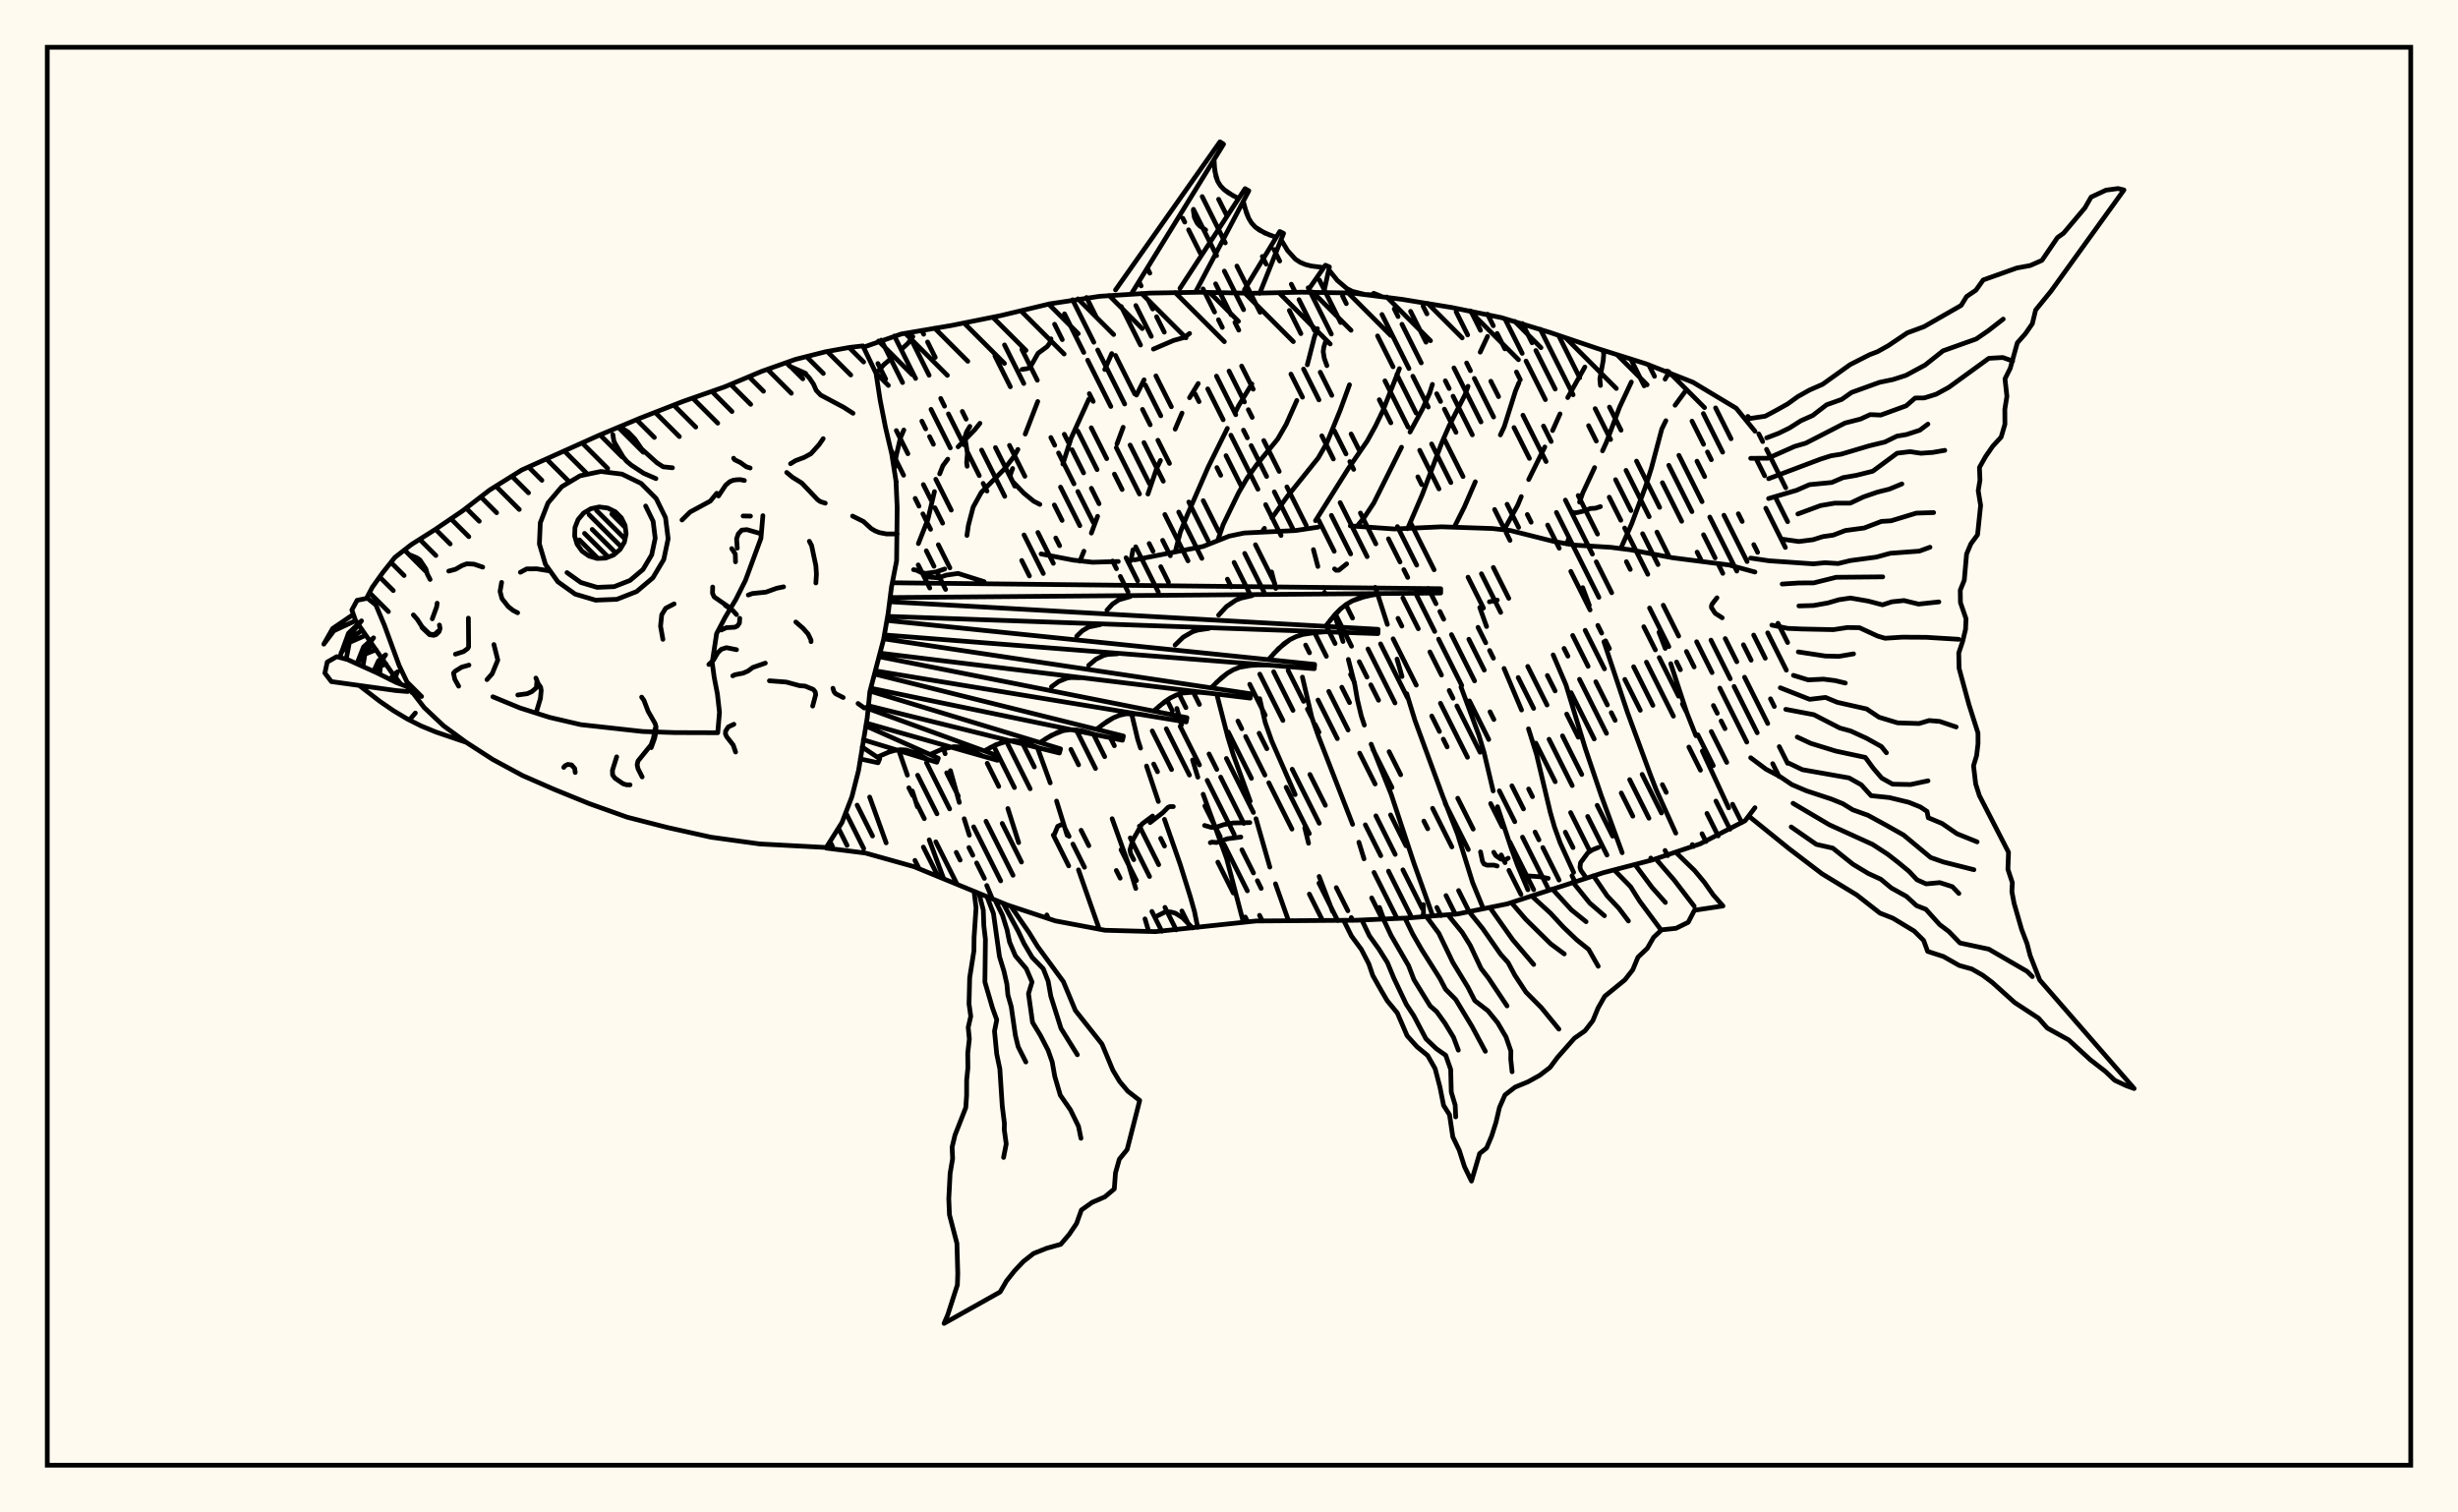 <svg xmlns="http://www.w3.org/2000/svg" width="520" height="320"><rect x="0" y="0" width="520" height="320" fill="floralwhite"/><rect x="10" y="10" width="500" height="300" stroke="black" stroke-width="1" fill="none"/><path stroke="black" stroke-width="1" fill="none" stroke-linecap="round" stroke-linejoin="round" d="
M 182.68 73.46 190.66 70.67 201.2 68.88 211.67 66.78 222.07 64.29 232.63 62.69 243.3 62.01 253.98 61.83 264.67 62.05 275.35 61.82 286.04 61.99 296.64 63.34 307.18 65.07 317.65 67.21 327.87 70.33 338 73.75 348.19 76.96 358.14 80.87 367.3 86.37 371.27 91.23 
M 371.27 170.89 369.18 173.65 359.67 178.54 349.55 181.95 339.2 184.64 318.88 191.24 308.4 193.37 297.75 194.23 287.08 194.7 265.7 194.86 244.45 197.11 233.77 196.82 223.27 194.84 213.12 191.48 193.35 183.36 183.06 180.48 174.8 179.44 
M 220.24 117.2 227 118.5 231.15 118.96 236.58 118.8 
M 240.02 118.46 254.52 115.62 260.05 113.43 263.22 112.77 274.06 112.25 278.87 111.53 
M 285.66 111.26 294.98 111.92 304.95 111.46 315.71 111.82 319.59 112.26 328.85 114.59 333.12 115.33 340.77 115.8 344.9 116.32 353.84 118.01 365.79 119.54 371.27 121.03 
M 183.98 168.64 187.47 178.33 
M 193.12 71.22 192.1 72.62 190.84 73.78 
M 188.28 76.05 186.98 77.16 185.87 78.44 
M 190.11 158.67 191.96 164.01 
M 193.01 167.36 194.08 170.7 
M 196.58 177.69 199.64 185.92 
M 191.21 90.98 190.48 92.66 189.56 96.59 189.34 98.8 
M 199.59 158.43 199.95 159.47 
M 201.07 163.05 202.94 169.78 
M 203.98 173.23 205.07 176.71 
M 208.75 187.35 209.92 190.15 
M 207.31 89.56 206.25 90.89 202.69 94.53 
M 200.5 97.15 199.47 98.53 198.79 100.26 
M 197.69 104.01 196.3 109.89 194.29 115.01 
M 213.22 171.07 215.5 178.28 
M 221.46 193.58 221.8 194.36 
M 219.54 84.95 216.89 91.84 
M 215.34 95.09 214.48 96.63 212.38 99.33 207.59 104.18 205.87 107.3 204.87 111.14 204.56 113.29 
M 219.45 158.12 222.18 165.64 
M 223.52 169.49 225.76 176.72 
M 228.16 184.04 232.56 196.6 
M 235.19 74.81 233.71 78.18 
M 230.35 84.46 226.6 92.7 224.85 98.18 
M 235.28 173.22 238.73 182.85 240.27 187.98 
M 242.23 194.42 243.02 197.08 
M 242.04 80.36 240.43 83.59 
M 237.61 90.4 236.3 93.92 
M 232.2 109.24 230.88 112.79 
M 229.31 116.62 228.45 118.73 
M 239.38 150.96 240.68 156.41 241.29 158.28 
M 242.55 162.07 245.06 169.58 
M 246.35 173.36 249.65 182.81 251.82 189.74 252.7 192.87 253.38 196.22 
M 253.49 81.14 251.65 84.15 
M 250.06 87.4 248.61 90.8 
M 245.5 97.42 244.71 99.06 242.85 104.53 
M 239.68 116.33 239.25 118.63 
M 248.97 149.9 249.93 153.39 
M 252.29 160.8 253.41 164.43 
M 254.53 168.05 259.5 181.65 263.04 195.15 
M 264.84 81.23 262.08 85.76 261.26 87.38 
M 259.65 90.63 255.6 98.81 251.12 109.08 249.7 112.59 248.63 116.73 
M 257.53 147.33 259.75 155.94 260.86 159.58 264.48 169.5 
M 265.71 173.22 268.64 183.46 
M 269.83 186.99 272.57 194.75 
M 278.71 69.54 278.06 71.34 276.57 77.18 
M 274.35 84.72 272.1 89.78 270.31 92.88 265.88 98.3 263.82 101.18 262 104.32 258.76 111.01 257.61 114.38 
M 266.49 147.82 267.66 152.86 269.06 156.83 274 168.12 
M 276.03 175.15 276.83 178.41 
M 279.07 185.44 281.91 192.84 
M 285.49 81.41 283.53 86.78 280.68 93.76 278.87 96.9 272.21 105.2 269.08 109.59 
M 267.5 111.78 266.98 112.52 
M 269.01 121.01 269.9 124.5 
M 275.53 143.26 277.52 151.78 278.92 155.78 286.15 174.41 
M 287.48 178.2 288.56 181.71 
M 291.84 192 292.73 194.45 
M 296.06 77.99 292.6 86.78 291 90.12 289.24 93.31 285.17 99.24 278.3 110.17 
M 277.86 116.29 278.8 119.85 
M 282.35 130.1 284.12 135.73 
M 285.25 139.52 286.61 144.84 287.16 148.03 287.98 151.46 288.63 153.41 
M 290.07 157.45 294.31 168.06 299.14 182.68 303.11 193.8 
M 303.03 81.33 302.44 83.19 300.91 86.58 298.29 91.41 
M 296.5 94.62 290.62 106.44 288.59 109.51 287.11 111.31 
M 290.93 124.26 291.39 125.57 
M 291.44 125.7 293.5 132.11 
M 295.55 139.45 296.6 143.14 
M 297.6 146.76 299.34 152.42 305.21 168.44 308.34 176.45 311.54 186.73 313.81 192.27 
M 314.69 71.18 313.14 74.51 
M 310.57 81.73 309.92 83.55 306.56 90.12 305.04 93.62 300.87 104.68 297.77 111.88 
M 309.08 145.35 312.87 155.58 313.96 159.21 315.88 167.34 
M 316.8 170.68 319.73 179.52 321.06 183.14 323.23 188.25 
M 321.34 80.97 320.61 82.72 318.22 90.31 317.41 92.02 
M 312.11 101.93 309.78 107.3 307.65 111.55 
M 313.05 128.54 314.49 132.56 
M 318.19 141.43 321.89 150.22 
M 323.36 154.2 325.05 159.58 327.96 171.84 328.85 174.95 330.07 178.35 332.91 184.58 
M 335.28 77.65 331.66 84.12 
M 330.03 87.57 328.46 91.09 
M 326.81 94.57 323.4 101.46 
M 321.83 105.07 321.07 106.9 318.24 112.02 
M 328.58 138.56 331.29 144.92 335.38 158.36 338.74 168.3 343.18 180.42 
M 345.12 80.83 342.66 86.08 339.83 93.6 339.02 95.39 
M 337.34 98.93 334.84 104.29 334.16 106.24 
M 331.92 113.73 331.48 115.09 
M 334.83 124.33 336.22 128.05 
M 339.32 135.78 344.32 150.79 349.14 163.9 350.39 167.13 354.52 176.27 
M 356.57 82.74 354.37 85.74 
M 352.42 89.01 351.56 90.76 349.35 99.08 348.07 103.09 345.17 110.86 342.9 116 
M 350.97 133.77 352.29 137.19 
M 353.45 140.42 356.89 150.89 358.78 155.66 
M 360.13 158.9 365.71 170.93 
M 332.52 108.29 333.02 108.5 333.61 108.46 335.2 108.09 336.44 107.59 337.5 107.53 338.57 107.19 
M 316.76 126.96 315.09 127.33 
M 364.34 130.71 362.85 129.76 362.07 128.57 362.07 128.12 362.27 127.71 363.23 126.48 
M 349.3 182.02 349.23 181.54 
M 262.51 177.1 259.67 177.46 257.39 178.26 256.4 178.17 256.05 178.29 
M 208.21 123.07 202.7 121.33 200.17 121.69 198.51 122.27 196.19 122.06 
M 199.85 120.39 197.94 121.03 195.83 121.32 194.9 121.14 193.88 120.64 193.27 120.53 
M 244.91 193.75 246.5 192.95 247.72 192.96 248.65 193.21 250.17 194.17 252.29 196.33 
M 300.8 193.99 301.15 193.39 301.12 191.39 
M 280.71 77.36 280.16 75.82 279.93 74.41 280.05 73.48 280.54 71.91 
M 216.22 78.16 217.42 77.97 217.98 77.61 219.61 74.74 221.54 73.32 222.1 72.55 222.34 71.69 
M 239.85 181.89 239.22 180.68 239.04 179.81 239.7 177.65 241.57 174.35 243.84 172.65 
M 251.66 70.55 250.54 71.4 248.27 72.03 244.01 73.86 
M 282.32 120.36 282.66 120.66 283.23 120.64 284.89 119.3 
M 338.15 179.3 336.93 179.79 335.93 180.42 334.37 182.53 334.25 183.51 334.43 184.12 335.29 185.35 
M 316.01 180.32 316.44 181.03 317.46 181.74 318.46 181.95 319.07 181.57 
M 214.23 99.12 213.78 100.31 213.75 100.87 214.23 101.88 216.57 104.32 218.67 106.04 219.99 106.72 
M 353.02 78.86 352.26 80.22 
M 243.31 174.04 246 171.94 247.1 170.82 247.52 170.65 248.22 170.66 
M 313.21 180.24 313.62 182.21 313.94 182.8 314.59 183.05 316.04 183.04 316.73 183.23 
M 205.18 90.21 204.48 91.39 204.13 92.47 204.66 95.9 204.5 97.9 204.6 98.65 
M 264.41 174.04 260.87 174.12 258.88 174.47 257.18 175.06 256.23 175.05 254.83 174.65 
M 224.73 174.39 223.76 174.83 223.06 176.54 
M 189.63 101.97 189.56 101.98 
M 327.53 185.84 325.76 185.5 322.55 185.27 
M 338.58 81.55 338.45 80.16 339.16 76.3 339.28 74.95 339.13 74.11 
M 235.99 61.35 258.09 30 258.85 30.5 239.34 62.18 
M 249.63 61 263.4 39.91 264.19 40.37 252.91 61.81 
M 263.26 61.32 270.74 48.98 271.55 49.38 266.49 62.08 
M 276.92 61.12 280.4 56.11 281.24 56.47 280.07 61.79 
M 290.6 62.05 292.13 62.66 
M 256.84 33.76 257 36.22 257.62 38.39 258.2 39.31 258.96 40.11 259.88 40.81 262.02 42.02 
M 263.02 42.6 263.7 45.09 264.18 46.21 264.79 47.2 265.56 48.04 267.57 49.31 269.99 50.21 
M 271.02 50.72 272.39 53.01 274.05 54.84 275.06 55.5 276.18 55.97 277.41 56.28 280.05 56.61 
M 281.11 57.07 282.9 59.31 284.95 61.06 286.11 61.65 288.63 62.27 
M 288.92 62.31 291.59 62.44 
M 256.88 35.01 257.23 37.36 257.62 38.39 258.2 39.31 258.96 40.11 260.92 41.44 
M 252.45 44.48 252.67 46 253.3 47.27 253.79 47.79 255.07 48.65 
M 263.33 43.87 264.18 46.21 264.79 47.2 265.56 48.04 266.5 48.74 268.75 49.79 
M 188.77 123.3 304.79 124.56 304.78 125.47 188.31 126.43 
M 188.2 127.31 291.54 133.15 291.5 134.06 187.77 130.41 
M 187.62 131.27 278.12 140.57 278.04 141.48 187.08 134.34 
M 186.94 135.15 264.62 146.8 264.5 147.71 186.17 138.19 
M 185.98 138.93 251.11 151.85 250.94 152.75 185.19 141.94 
M 185.01 142.61 237.66 155.73 237.46 156.62 184.21 145.61 
M 184.05 146.21 224.36 158.44 224.12 159.32 183.72 149.32 
M 183.66 149.92 211.29 159.99 211.01 160.86 183.27 152.99 
M 183.16 153.58 198.51 160.42 198.19 161.27 182.64 156.52 
M 182.38 158.04 186.11 160.54 185.75 161.38 182 160.57 
M 292.33 125.57 289.09 126.1 286.12 127.11 284.8 127.88 283.59 128.84 282.47 129.96 280.41 132.52 
M 280.36 133.67 277.17 133.93 275.66 134.22 274.23 134.68 272.89 135.33 270.5 137.2 268.35 139.56 
M 268.24 140.71 265.13 140.69 262.22 141.19 260.88 141.72 259.63 142.46 258.44 143.38 256.2 145.54 
M 256.05 146.68 253.03 146.4 250.17 146.64 248.84 147.06 247.57 147.69 246.36 148.5 244.05 150.45 
M 243.84 151.58 240.94 151.05 238.16 151.04 236.84 151.34 235.56 151.86 234.33 152.56 231.95 154.31 
M 231.7 155.43 228.93 154.64 227.57 154.42 226.24 154.4 224.94 154.58 222.43 155.58 219.99 157.11 
M 219.69 158.22 217.07 157.2 215.78 156.86 214.49 156.72 213.22 156.79 210.71 157.56 208.23 158.88 
M 207.88 159.97 205.44 158.72 204.21 158.28 202.98 158.02 201.75 157.98 199.25 158.53 196.74 159.63 
M 196.34 160.7 194 159.42 191.64 158.68 190.45 158.62 189.24 158.78 188.03 159.13 185.58 160.19 
M 290.69 125.8 287.56 126.52 286.12 127.11 284.8 127.88 283.59 128.84 281.42 131.21 
M 264.91 126.01 262.51 126.56 261.41 127.01 259.46 128.34 257.8 130.15 
M 239.13 126.21 236.69 126.91 235.34 127.83 234.18 129.1 
M 278.75 133.77 275.66 134.22 274.23 134.68 272.89 135.33 271.65 136.18 269.41 138.35 
M 255.75 132.96 253.38 133.31 252.29 133.66 250.31 134.81 248.59 136.48 
M 232.76 132.16 230.35 132.65 228.98 133.45 227.78 134.61 
M 266.67 140.67 263.64 140.85 262.22 141.19 260.88 141.72 259.63 142.46 257.31 144.42 
M 236.41 138.33 234.44 138.45 233.51 138.66 231.83 139.49 230.32 140.77 
M 254.53 146.5 251.57 146.43 250.17 146.64 248.84 147.06 247.57 147.69 245.19 149.44 
M 228.51 143.4 226.59 143.35 225.68 143.49 223.99 144.17 222.44 145.31 
M 242.38 151.28 239.53 150.95 238.16 151.04 236.84 151.34 235.56 151.86 233.13 153.4 
M 230.31 155 227.57 154.42 226.24 154.4 224.94 154.58 223.67 154.99 221.2 156.31 
M 218.38 157.67 215.78 156.86 214.49 156.72 213.22 156.79 211.96 157.08 209.47 158.18 
M 213.89 191.79 217.72 197.34 219.51 200.25 224.96 207.69 227.5 213.79 233.13 220.9 235.43 226.43 236.86 228.81 238.59 230.87 241.11 232.83 238.45 243.23 236.8 245.26 235.99 248.13 235.73 251.55 233.73 253.23 231.04 254.4 228.77 256.01 227.75 258.86 226.19 261.17 224.41 263.26 221.4 264.11 218.65 265.21 216.5 266.9 214.63 268.88 212.93 271.02 211.58 273.35 199.72 280 200.49 278.22 202.54 271.85 202.62 269.42 202.44 263.07 200.86 257.01 200.72 253.62 201 248.25 201.53 245.14 201.42 242.72 202.02 240.2 204.31 234.35 204.49 231.76 204.5 228.53 204.76 225.94 204.73 222.82 205.07 219.83 204.83 217.36 205.37 215.02 205 212.4 205.14 206.86 206.04 201.17 206.07 198.33 206.49 192.06 206.07 188.62 
M 212.2 191.1 215.43 197.07 216.63 199.62 218.36 202.56 220.71 204.97 221.74 207.59 222.31 210.79 224.46 217.59 227.92 223.16 
M 210.5 190.42 212.08 193.65 213.05 196.75 213.57 199.3 214.81 202.23 217.12 204.96 218.33 207.78 217.58 210.23 218.44 216.32 220.12 219.09 221.72 222.19 222.6 224.69 223.14 227.74 224.31 231.72 226.46 234.82 228.16 238.3 228.68 240.84 
M 208.81 189.73 210.17 193.28 211.44 202.38 212.39 205.49 213.01 208.21 213.22 210.5 213.93 212.98 214.8 219.02 215.39 221.45 217.02 224.69 
M 207.12 189.05 208.02 192.56 208.13 195.83 208.47 198.75 208.36 207.78 209.97 213.27 210.87 215.78 210.39 218.16 210.86 223.01 211.52 226.15 212.03 234.01 212.49 237.69 212.46 239.04 212.87 242.03 212.31 244.89 
M 354.71 180.51 358.53 184.22 360.6 186.72 362.45 189.35 364.5 191.68 358.47 192.59 357.15 195.14 354.57 196.41 351.53 196.73 349.83 198.32 348.49 200.65 346.52 202.52 345.42 205.18 343.75 207.32 339.49 210.79 338.09 213.24 336.97 215.95 335.31 218.1 333.08 219.66 329.52 223.69 327.91 225.85 325.74 227.51 323.27 228.88 320.53 230.01 318.38 231.67 317.22 234.31 316.49 237.43 315.57 240.34 314.49 242.9 313.02 244.07 311.3 249.89 309.83 246.86 308.71 243.37 307.35 240.54 306.65 235.85 305.4 233.88 304.62 229.98 303.61 226.11 302.02 223.31 299.79 221.48 297.69 219.15 295.6 214.31 293.47 211.73 292.12 209.42 290.41 206.38 289.58 203.93 288.01 200.89 285.91 198.04 284.3 194.81 
M 350.31 181.74 354.16 186.18 358.41 191.73 
M 345.91 182.94 349.48 187.74 352.32 190.94 
M 341.49 184.06 344.96 187.61 346.88 190.67 351.22 196.51 
M 337.09 185.28 340 189.54 342.49 192.19 344.5 194.86 
M 332.72 186.62 336.32 191.07 339.43 193.75 
M 328.4 188.09 332.44 192.51 335.54 195.01 
M 324.1 189.63 328.02 193.21 330.75 196.17 333.62 198.9 336.08 200.87 338.11 204.44 
M 319.75 190.98 322.79 194.52 328.06 199.7 330.93 201.83 
M 315.37 192.26 320.02 198.83 324.46 204.06 
M 310.86 192.98 313.64 196.42 317.45 201.88 319.05 203.67 320.48 206.35 322.83 209.92 326.1 213.22 329.79 217.74 
M 306.34 193.59 309.35 197.29 311.03 200.01 313.33 204.92 314.87 206.91 318.82 212.83 
M 301.79 193.97 304.38 197.44 307.36 203.64 310.54 208.86 312 211.71 314.77 213.85 316.84 216.4 318.61 219.41 319.63 222.38 319.61 224.12 319.89 226.76 
M 297.23 194.26 298.87 197.63 300.74 200.88 304.6 206.99 305.81 209.3 307.96 211.47 311.4 217.15 314.23 222.43 
M 292.67 194.48 294.3 197.94 297.99 204.32 299.13 207.28 302.56 212.84 303.92 214.03 305.7 216.51 307.49 219.45 308.52 222.19 
M 288.11 194.66 289.69 197.98 291.72 200.81 293.52 203.68 294.87 206.95 297.5 212.48 299.09 214.91 301.66 219.78 303.86 221.88 305.85 223.28 306.9 226.27 307.02 231.06 307.85 233.82 307.96 236.31 
M 370.36 88.52 373.44 88.06 375.65 86.88 378.16 85.48 380.34 83.91 382.82 82.52 385.58 81.31 391.39 77.15 395.54 75.04 397.19 74.41 399.48 73.13 403.51 70.42 407.03 69.12 414.89 64.62 416.04 62.74 418.02 61.39 419.56 59.23 426.68 56.7 429.5 56.18 431.98 55.09 435.27 50.26 436.55 49.35 441.09 43.96 442.38 41.7 445.53 40.23 448.07 39.89 449.33 40.19 433.89 61.61 430.65 65.59 429.95 68.49 428.47 70.62 426.77 72.54 425.28 77.91 424.16 80.16 424.57 83.85 424.13 86.57 424.15 89.75 423.35 92.48 421.57 94.41 420.05 96.61 418.76 98.9 418.87 101.6 418.5 103.82 419.01 106.93 418.36 113.14 416.95 115.06 416.04 117.21 415.55 122.76 414.7 124.86 414.74 127.49 415.92 130.91 415.82 133.16 415.19 135.75 414.38 138.15 414.45 141.39 416.54 149.08 418.45 155.08 418.46 157.34 418.16 159.87 417.51 162.02 417.96 165.86 418.75 168.34 424.91 180.32 424.78 183.92 425.72 186.76 425.62 188.65 426.09 191.12 427.68 196.64 428.83 199.65 429.48 202.16 431.52 207.36 451.49 230.31 449.76 229.69 447.37 228.56 445.4 226.69 442.19 224.2 437.65 220.03 433.1 217.51 431.27 215.43 426.22 212.12 421.49 207.87 419.45 206.33 417.13 205.01 414.48 204.27 411.13 202.37 407.8 201.29 406.95 198.97 404.95 196.99 400.43 194.26 397.71 193.19 392.79 189.34 385.48 184.89 378.48 179.56 370.36 172.99 
M 373.74 92.64 376.29 91.67 378.58 90.55 380.99 89.02 383.49 87.9 386.43 85.64 389.61 84.51 391.72 83.03 397.64 80.89 400.47 80.3 403.21 79.42 407.26 77.24 411.07 74.22 418.08 71.72 420.63 69.97 423.79 67.51 
M 370.36 96.97 374.04 96.95 379.67 94.45 382.03 93.76 390.33 89.5 393.6 88.66 395.65 87.72 397.88 87.82 403.26 85.86 405.16 84.21 407.1 84.19 409.6 83.41 412.27 81.96 420.75 75.81 423.7 75.64 425.79 76.39 
M 374.16 101.28 385.11 97.15 387.33 96.44 389.51 96.09 395.46 94.32 398.76 93.52 401.29 92.28 403.31 91.94 406.14 91.02 407.86 89.73 
M 374.15 105.48 380.08 103.73 382.8 102.54 387.52 102.08 389.91 101.05 392.65 100.58 396.19 99.7 401.34 95.89 404.09 95.56 406.35 95.9 408.9 95.72 411.43 95.28 
M 380.35 108.74 385.14 106.97 388.16 106.45 391.42 106.46 394.24 105.13 397.18 104.12 399.68 103.49 402.35 102.39 
M 377.09 114.08 380.54 114.57 383.55 114.19 385.61 113.54 387.83 113.22 390.37 112.25 394.37 111.71 398.02 110.32 400.06 110.19 405.39 108.57 409.07 108.45 
M 370.36 118.08 374.24 118.65 383.63 119.3 386.06 119.06 388.87 119.23 391.47 118.6 396.94 117.87 399.89 117.06 406.06 116.6 408.3 115.78 
M 377.03 123.57 380.59 123.34 383.67 123.33 388.46 122.14 398.3 122.05 
M 380.57 128.2 383.65 128.11 386.7 127.57 389.02 126.89 391.47 126.53 395.2 127.17 398.25 127.97 400.25 127.32 402.8 127.06 405.88 127.81 410.18 127.35 
M 374.84 132.26 378.2 132.95 381.14 133.08 387.85 133.22 390.83 132.77 393.38 132.81 397.22 134.58 398.79 135.04 402.43 134.81 407.49 134.84 414.36 135.26 
M 380.44 137.93 386.15 138.8 389.03 138.87 392.13 138.34 
M 379.41 142.89 382.53 143.85 385.76 143.69 388.23 144 390.39 144.52 
M 376.63 145.52 382.84 147.96 386.2 147.56 388.67 148.59 394.9 150 397.52 151.75 401.45 152.94 405.99 153.08 408.11 152.45 410.34 152.63 413.83 153.81 
M 377.78 150.08 383.73 151.21 389.22 154.03 391.54 154.67 394.91 156.22 398.03 157.96 399.08 159.27 
M 380.21 155.94 383.08 157.28 388.37 158.91 394.62 160.25 396.3 162.54 398.08 164.62 400.39 165.91 404.17 165.99 407.88 165.2 
M 378.38 161.45 381.32 162.85 391.17 164.59 393.75 166.04 395.84 168.35 399.7 168.75 403.81 169.75 406.27 170.74 407.68 171.68 407.93 173.01 410.85 174.23 414.01 176.4 418.27 178.12 
M 370.36 160.32 373.6 162.74 376.6 164.33 379.07 166 382.16 167.32 387.46 169.07 389.85 170.04 391.96 171.34 395.17 172.49 399.16 174.67 402.72 176.68 408.44 181.43 411.14 182.38 417.59 184.01 
M 379.32 169.96 387 174.5 396.14 178.65 399.34 180.73 401.45 182.37 403.85 184.34 405.54 186.14 407.48 187.01 410.37 186.74 413.03 187.6 414.41 189.04 
M 378.93 174.96 384.25 178.65 387.73 179.44 391.98 182.84 395.21 184.79 397.9 186.03 400.11 187.87 403.34 189.67 405.45 191.61 407.43 192.39 410.35 195.63 412.27 197.07 414.64 199.51 420.74 200.82 428.84 205.52 429.95 206.63 
M 77.53 126.61 78.75 124.27 80.94 121.2 83.53 117.94 86.99 115.24 91.98 112.08 97.89 108.06 103.58 103.68 110.38 99.44 126.73 92.1 135.38 88.49 144.5 84.93 153.31 81.85 161.13 78.57 168.26 76.04 174.66 74.42 179.65 73.52 182.54 73.18 185.33 78.99 186.2 84.67 187.32 90.38 188.66 96.1 189.55 101.78 189.8 107.42 189.68 118.65 188.6 124.19 187.89 129.76 186.92 135.31 184.02 146.34 183.46 151.92 181.63 163.02 180.23 168.54 178.13 174.01 174.8 179.31 160.73 178.56 150.4 177.13 141.24 175.09 132.72 172.91 124.66 170.03 117.26 167.02 110.55 164.09 104.27 160.7 98.63 157.06 93.81 153.54 89.73 149.69 86.65 145.69 
M 161.39 109.1 160.98 113.89 157.71 122.78 155.69 126.8 153.41 130.61 151.6 134.06 150.67 140.19 151.09 143.31 151.77 146.82 152.21 150.71 151.84 155.03 142.72 155 135.99 154.77 122.87 153.32 116.27 151.78 109.99 149.78 104.27 147.42 
M 84.82 144.78 83 142.48 75.2 131.24 74.44 129.06 75.54 127.01 77.75 126.57 79.52 128 81.34 132.34 84.46 140.86 86.75 145.63 
M 86.24 146.31 83.81 146.11 70.11 144.21 68.73 142.41 69.23 140.08 71.24 138.93 73.53 139.55 79.83 142.4 83.81 144.39 86.46 145.41 
M 118.01 123.08 115.4 119.42 114.11 115.1 114.3 110.61 115.93 106.41 118.84 102.98 122.71 100.67 127.12 99.75 131.58 100.31 135.63 102.28 138.81 105.47 140.79 109.51 141.35 113.98 140.42 118.38 138.12 122.25 134.68 125.16 130.49 126.8 125.99 126.98 121.68 125.7 118.01 123.08 
M 136.59 107.06 138.17 110.29 138.61 113.87 137.87 117.39 136.03 120.48 133.28 122.81 129.93 124.12 126.33 124.27 122.88 123.24 119.95 121.15 
M 123.13 116.6 122.08 115.13 121.57 113.41 121.64 111.61 122.3 109.93 123.46 108.55 125.01 107.63 126.77 107.26 128.56 107.49 130.18 108.28 131.45 109.55 132.24 111.17 132.46 112.95 132.09 114.72 131.17 116.26 129.8 117.43 128.12 118.08 126.32 118.16 124.6 117.64 123.13 116.6 
M 122.58 114.24 126.49 118.15 
M 123.66 112.85 128.67 117.87 
M 125.28 112.01 130.29 117.01 
M 124.63 108.9 131.48 115.75 
M 126.2 108 132.24 114.04 
M 129.43 108.76 132.3 111.63 
M 86.04 144.22 89.18 147.36 
M 78.16 125.39 82.17 129.4 
M 80.32 122.07 83.2 124.95 
M 82.7 118.98 85.49 121.77 
M 85.56 116.36 90.06 120.86 
M 88.78 114.1 92.21 117.53 
M 92.13 111.98 95.24 115.09 
M 95.39 109.76 99.18 113.55 
M 98.61 107.51 101.39 110.28 
M 101.71 105.12 105.06 108.48 
M 104.91 102.85 109.85 107.79 
M 108.28 100.74 111.81 104.27 
M 111.81 98.79 114.64 101.62 
M 115.59 97.09 120.49 102 
M 119.36 95.39 123.98 100.01 
M 123.15 93.7 128.56 99.11 
M 126.93 92.01 131.62 96.69 
M 130.8 90.4 136.08 95.68 
M 134.66 88.79 138.43 92.55 
M 138.59 87.23 143.72 92.37 
M 142.53 85.7 147.19 90.36 
M 146.53 84.22 151.84 89.53 
M 150.59 82.8 154.85 87.07 
M 154.58 81.32 158.81 85.55 
M 158.44 79.7 161.52 82.78 
M 162.35 78.14 167.41 83.2 
M 166.39 76.7 169.84 80.15 
M 170.61 75.44 174.18 79.01 
M 175 74.36 179.98 79.34 
M 179.64 73.52 182.71 76.59 
M 158.7 99.02 157.89 98.76 156.61 97.85 155.39 97.26 155.2 96.95 
M 109.54 147.04 111.54 146.77 112.53 146.32 113.48 145.49 113.57 144.28 
M 135.85 164.38 134.98 162.66 134.79 161.83 134.97 161.01 137.74 157.59 138.25 156.16 138.59 154.15 
M 163.19 77.88 163.18 77.84 
M 158.77 109.2 157.21 109.17 
M 133.29 166.06 132.56 166.05 131.83 165.83 130.12 164.66 129.6 163.97 129.56 163 130.46 160.13 
M 161.91 140.3 159.26 141.22 158.28 141.95 157.23 142.42 155.47 142.76 155.02 142.99 
M 149.96 140.59 150.93 139.67 151.88 138.06 152.62 137.36 153.69 137.03 155.82 137.46 
M 142.26 98.97 140.3 98.77 139 97.93 135.74 94.99 134.28 92.86 132.89 91.41 131.09 90.27 
M 116.39 120.81 113.54 120.35 111.41 120.37 110.09 121.08 
M 174.15 92.81 173.3 94.05 171.56 95.99 170.14 96.77 168.3 97.46 167.24 98.11 
M 157.48 101.66 156.67 101.48 155.9 101.5 155.14 101.6 154.39 101.91 153.53 102.63 152 104.94 
M 180.37 109.19 182.66 110.33 184.33 111.85 185.15 112.33 186.03 112.68 187.54 112.97 189.81 112.98 
M 165.77 124.16 164.31 124.46 162.04 125.28 159.18 125.57 158.31 125.89 
M 140.24 135.27 139.74 132.48 139.99 130.07 140.83 128.69 142.61 127.77 
M 170.44 79 167.07 77.49 166.35 76.71 
M 152.58 133.3 153.67 132.8 155.41 132.71 155.98 132.47 156.43 131.84 156.5 130.82 
M 172.6 123.34 172.72 121.45 172.6 119.7 171.7 115.43 171.22 114.52 
M 178.38 147.58 176.75 146.76 176.44 146.36 176.21 145.62 
M 155.62 159.11 155.11 157.63 153.73 155.87 153.47 155.28 153.5 154.7 154.05 153.81 155.26 153.24 
M 87.45 130.1 88.3 131.07 89.27 132.58 90.86 134.12 91.65 134.26 92.1 134.11 92.66 133.56 
M 104.49 136.37 105.31 139.65 104.12 142.55 103.02 143.79 
M 160.75 112.85 158.01 112.06 156.92 112.16 156.18 112.97 155.83 114.01 155.97 115.99 
M 183.7 149.54 182.84 149.8 181.52 148.84 
M 96.35 138.41 98.08 137.85 98.91 137.24 99.14 136.88 99.09 130.78 
M 102.12 119.99 100.26 119.36 98.74 119.29 97.74 119.66 96.38 120.44 94.93 120.83 
M 151.64 104.36 150.25 106.03 145.98 108.34 144.28 110.02 
M 180.46 87.44 178.5 86.18 173.62 83.59 172.67 82.59 172.1 81.28 171.25 80.01 170.67 79.39 169.94 78.93 
M 89.26 132.75 90.87 134.29 91.77 134.43 92.28 134.25 92.89 133.64 93.1 132.98 92.96 132.24 
M 92.48 127.62 92.37 128.41 91.45 130.93 
M 97.03 145.18 96.21 143.7 95.94 142.41 96.28 142.02 97.68 141.15 99.21 140.72 
M 90.99 122.6 90.37 121.39 90.11 120.39 88.82 118.45 88.13 117.99 86.58 117.36 
M 150.77 124.2 150.73 125.52 151.08 126.29 154.34 128.54 
M 153.44 128.09 155.03 129.16 155.81 130.03 
M 138.76 101.26 136.18 100.14 133.55 98.41 132.57 97.59 131.84 96.71 130.23 94.02 129.87 93.32 129.65 91.95 
M 119.26 162.36 119.54 162.01 120.11 161.73 120.92 161.84 121.58 162.6 121.69 163.44 
M 154.8 116.07 155.55 117.21 155.6 118.87 
M 168.36 131.6 169.88 132.92 170.95 134.13 171.57 135.41 171.58 135.76 
M 106.12 123.22 105.79 125.13 106.19 126.65 107.51 128.33 108.56 129.16 109.51 129.65 
M 171.92 149.39 172.57 146.96 172.46 146.38 172.05 145.87 170.31 145.16 169.18 145.08 166.34 144.31 162.77 144.04 
M 137.77 158.18 138.49 156.18 138.76 154.89 138.78 153.72 138.58 153.06 137.11 150.49 136.23 148.18 135.74 147.49 
M 113.48 150.61 114.33 147.78 114.49 146.08 114.37 145.37 113.88 144.68 113.37 143.46 
M 174.59 106.46 173.53 106.12 172.97 105.72 169.6 102.18 167.67 100.99 166.43 99.96 
M 86.65 145.69 87.12 146.51 
M 83.35 142.92 83.04 143.83 83.74 143.43 
M 81.09 139.59 80.07 140.48 79.41 141.94 80.34 140.95 81.7 140.51 
M 78.83 136.46 76.83 137.98 75.77 140.06 77.1 138.45 79.57 137.46 
M 76.64 133.32 73.6 135.48 72.14 138.17 73.87 135.95 77.39 134.4 
M 74.76 129.99 70.37 132.98 68.5 136.29 70.64 133.45 75.25 131.31 
M 86.4 145.64 87.55 145.96 
M 82.54 143.79 83.24 142.73 84.12 142.13 83.77 142.87 83.84 144.39 
M 79.04 142.05 80.07 139.81 81.58 138.54 80.6 139.95 80.31 142.65 
M 75.52 140.4 76.9 136.89 79.03 134.95 77.43 137.04 76.78 141 
M 71.86 139.1 73.73 133.97 76.48 131.36 74.26 134.12 73.24 139.47 
M 76.04 145.06 80.42 148.43 83.25 150.37 86.15 152.11 89.13 153.61 92.22 154.88 98.63 157.06 
M 86.6 152.34 87.87 150.86 
M 185.28 78.88 187.94 81.55 
M 185.85 72.15 192.97 79.27 
M 191.52 70.52 200.42 79.42 
M 197.73 69.43 204.74 76.44 
M 204.05 68.44 212.5 76.89 
M 210.07 67.16 217.05 74.14 
M 215.96 65.74 225.12 74.9 
M 221.85 64.33 228.11 70.59 
M 228.05 63.23 235.6 70.78 
M 234.63 62.51 241.64 69.52 
M 241.51 62.09 250.9 71.48 
M 248.6 61.88 259.02 72.29 
M 255.9 61.87 262 67.98 
M 263.36 62.03 273.61 72.28 
M 270.66 62.02 281.41 72.78 
M 277.71 61.78 285.82 69.88 
M 285.13 61.89 294.22 70.98 
M 293.38 62.84 302.63 72.09 
M 302.04 64.19 309.33 71.49 
M 310.9 65.76 321.24 76.1 
M 320.44 67.99 326 73.56 
M 331.2 71.45 341.94 82.19 
M 342.1 75.05 348.46 81.41 
M 352.95 78.59 360.6 86.24 
M 369.76 88.1 370.22 88.56 
M 175.59 178.05 176.11 179.08 
M 177.37 175.22 179.2 178.87 
M 178.93 171.94 182.72 179.52 
M 181.33 170.35 184.59 176.88 
M 193.56 182.04 194.42 183.76 
M 195.34 179.22 198.36 185.25 
M 192.27 166.68 193.09 168.31 
M 193.9 169.94 195.54 173.21 
M 197.98 178.11 202.45 187.04 
M 194.13 164.02 198.22 172.18 
M 202.3 180.34 203.12 181.98 
M 196 161.36 200.9 171.15 
M 204.98 179.32 205.8 180.95 
M 206.61 182.58 208.25 185.85 
M 200.27 163.51 202.72 168.41 
M 205.98 174.94 211.7 186.37 
M 208.59 173.76 214.31 185.19 
M 212.02 174.22 216.1 182.39 
M 208.85 161.49 211.29 166.39 
M 210.53 158.47 214.61 166.63 
M 194.25 119.52 196.7 124.42 
M 213.03 157.08 217.93 166.88 
M 222.83 176.67 226.09 183.2 
M 195.96 116.54 197.59 119.81 
M 198.41 121.44 200.04 124.71 
M 216.17 156.96 218.82 162.27 
M 225.35 175.33 226.17 176.96 
M 226.98 178.59 229.43 183.49 
M 188.43 95.09 191.16 100.55 
M 193.61 105.45 194.42 107.09 
M 195.24 108.72 196.87 111.99 
M 198.51 115.25 200.95 120.15 
M 228.71 175.67 230.35 178.93 
M 189.62 91.1 192.07 96 
M 195.34 102.53 196.97 105.79 
M 197.79 107.43 199.42 110.69 
M 236.16 184.17 236.98 185.8 
M 185.72 76.91 187.36 80.17 
M 197.97 101.4 201.24 107.93 
M 226.55 158.55 228.18 161.82 
M 237.16 179.78 240.43 186.31 
M 243.69 192.84 245.79 197.04 
M 186.44 71.96 190.94 80.94 
M 195.02 89.11 195.83 90.74 
M 196.65 92.37 197.47 94 
M 227.69 154.44 231.76 162.59 
M 239.11 177.28 243.19 185.45 
M 246.45 191.98 248.83 196.74 
M 189.21 71.09 193.7 80.07 
M 196.96 86.61 201.04 94.77 
M 231.31 155.31 233.7 160.09 
M 241.05 174.78 245.13 182.95 
M 250.03 192.74 251.57 195.82 
M 192.07 70.42 196.56 79.4 
M 199.01 84.3 199.82 85.94 
M 200.64 87.57 203.9 94.1 
M 204.72 95.73 207.17 100.63 
M 207.99 102.27 208.8 103.9 
M 216.15 118.59 217.78 121.86 
M 234.93 156.15 235.75 157.78 
M 245.54 177.38 246.36 179.01 
M 195 69.91 195.41 70.72 
M 196.23 72.36 197.86 75.62 
M 203.58 87.05 204.39 88.68 
M 207.66 95.22 212.56 105.01 
M 216.64 113.18 220.72 121.34 
M 210.59 94.7 214.68 102.86 
M 219.57 112.66 222.84 119.19 
M 244.07 161.65 244.88 163.28 
M 213.56 94.23 216.82 100.77 
M 223.35 113.83 224.17 115.46 
M 243.76 154.65 247.85 162.82 
M 257.64 182.41 260.91 188.94 
M 263.45 194.02 263.94 195.01 
M 223.05 106.84 224.69 110.11 
M 246.73 154.19 251.63 163.99 
M 254.89 170.52 258.16 177.05 
M 258.98 178.69 263.88 188.48 
M 266.46 193.66 267.01 194.75 
M 210.48 75.3 213.74 81.83 
M 224.36 103.06 228.44 111.22 
M 246.9 148.14 248.03 150.41 
M 249.67 153.68 253.75 161.84 
M 255.38 165.11 261.1 176.54 
M 262.73 179.8 265.18 184.7 
M 266 186.33 266.81 187.97 
M 212.51 72.98 216.59 81.14 
M 222.31 92.57 223.13 94.2 
M 223.94 95.84 227.21 102.37 
M 228.02 104 231.29 110.53 
M 235.37 118.7 236.19 120.33 
M 237.01 121.96 238.64 125.23 
M 249.46 146.87 250.88 149.72 
M 255.78 159.52 257.42 162.79 
M 258.23 164.42 263.13 174.22 
M 216.18 73.92 219.45 80.45 
M 225.16 91.88 225.98 93.52 
M 226.79 95.15 229.24 100.05 
M 230.88 103.31 232.51 106.58 
M 238.22 118.01 240.67 122.91 
M 252.42 146.41 253.74 149.04 
M 259.45 160.47 265.17 171.9 
M 228.01 91.2 232.09 99.36 
M 240.26 115.69 245.05 125.27 
M 259.85 154.88 264.75 164.68 
M 277 189.17 279.79 194.75 
M 230.86 90.51 234.13 97.04 
M 235.76 100.31 237.39 103.57 
M 243.11 115 243.93 116.64 
M 245.56 119.9 247.19 123.17 
M 261.89 152.56 262.7 154.19 
M 263.52 155.83 267.6 163.99 
M 268.42 165.62 273.32 175.42 
M 279.03 186.85 283 194.79 
M 223.1 68.6 224.73 71.86 
M 230.45 83.29 231.27 84.93 
M 236.16 94.72 241.06 104.52 
M 245.96 114.32 247.59 117.58 
M 266.37 155.14 268.01 158.41 
M 272.09 166.57 276.99 176.37 
M 282.7 187.8 285.15 192.7 
M 285.87 194.13 286.17 194.74 
M 225.2 66.4 229.28 74.57 
M 230.1 76.2 235 86 
M 239.08 94.16 243.16 102.33 
M 246.43 108.86 251.33 118.66 
M 264.39 144.78 267.66 151.32 
M 273.37 162.75 279.09 174.18 
M 226.91 63.43 231.4 72.41 
M 232.22 74.05 237.93 85.48 
M 242.01 93.64 246.1 101.81 
M 249.36 108.34 254.26 118.14 
M 266.51 142.63 271.41 152.43 
M 277.12 163.86 280.39 170.39 
M 290.18 189.98 292.44 194.49 
M 229.86 62.94 231.9 67.02 
M 235.98 75.19 240.06 83.35 
M 241.7 86.62 243.33 89.88 
M 244.96 93.15 247.41 98.05 
M 251.49 106.21 255.57 114.37 
M 259.66 122.54 260.47 124.17 
M 269.45 142.13 273.54 150.3 
M 290.68 184.59 295.56 194.34 
M 242.3 81.44 245.57 87.97 
M 254.55 105.93 257.81 112.46 
M 261.08 119 264.28 125.39 
M 272.51 141.86 275.78 148.39 
M 276.59 150.02 277.41 151.65 
M 278.23 153.29 279.04 154.92 
M 288.84 174.51 292.11 181.05 
M 293.74 184.31 298.45 193.74 
M 237.19 64.83 241.28 73 
M 244.54 79.53 247.81 86.06 
M 263.32 117.09 267.4 125.25 
M 278.83 148.11 282.92 156.28 
M 291.08 172.61 295.16 180.77 
M 296.79 184.04 300.88 192.2 
M 240.29 64.64 243.56 71.17 
M 257.44 98.93 258.25 100.56 
M 265.6 115.26 269.68 123.42 
M 276.21 136.48 277.03 138.12 
M 281.11 146.28 285.2 154.45 
M 287.64 159.35 290.91 165.88 
M 294.18 172.41 297.44 178.94 
M 303.97 192 304.83 193.72 
M 241 59.67 241.41 60.49 
M 243.04 63.75 243.86 65.38 
M 244.68 67.02 246.31 70.28 
M 252.84 83.35 253.66 84.98 
M 259.37 96.41 262.64 102.94 
M 278.08 133.83 280.6 138.86 
M 283.86 145.4 285.5 148.66 
M 290.4 158.46 294.48 166.62 
M 305.91 189.48 307.89 193.45 
M 242.85 56.97 243.25 57.79 
M 255.5 82.28 258.77 88.81 
M 260.4 92.08 266.12 103.51 
M 267.75 106.77 271.01 113.3 
M 280.54 132.36 282.44 136.16 
M 285.71 142.7 286.53 144.33 
M 293.87 159.03 296.32 163.92 
M 301.22 173.72 302.04 175.35 
M 308.57 188.42 310.85 192.98 
M 257.35 79.58 261.43 87.74 
M 263.06 91.01 263.88 92.64 
M 264.69 94.28 267.96 100.81 
M 269.59 104.07 273.68 112.24 
M 280.21 125.3 280.3 125.49 
M 282.52 129.92 285.92 136.73 
M 287.56 140 289.19 143.26 
M 290 144.9 291.64 148.16 
M 303.07 171.02 307.15 179.19 
M 260.01 78.51 263.27 85.04 
M 264.09 86.68 264.91 88.31 
M 267.36 93.21 270.62 99.74 
M 272.25 103.01 276.34 111.17 
M 284.72 127.94 286.13 130.77 
M 289.4 137.3 295.12 148.73 
M 305.73 169.96 310.63 179.75 
M 254.51 61.12 256.95 66.02 
M 257.77 67.65 258.59 69.28 
M 262.67 77.45 265.12 82.35 
M 279 110.1 282.26 116.64 
M 292.06 136.23 297.78 147.66 
M 308.39 168.89 311.66 175.42 
M 250.23 46.17 250.64 46.99 
M 251.45 48.62 253.9 53.52 
M 257.17 60.05 260.43 66.58 
M 261.25 68.22 262.07 69.85 
M 281.66 109.04 285.74 117.2 
M 294.72 135.16 299.62 144.96 
M 302.89 151.49 304.52 154.76 
M 305.34 156.39 306.15 158.03 
M 317.58 180.89 318.4 182.52 
M 319.22 184.15 321.76 189.23 
M 252.48 44.29 257.38 54.09 
M 259.01 57.35 263.09 65.52 
M 283.51 106.34 289.22 117.77 
M 295.75 130.83 296.57 132.47 
M 304.73 148.79 310.45 160.22 
M 315.35 170.02 317.8 174.92 
M 319.43 178.19 324.46 188.24 
M 254.33 41.59 259.22 51.39 
M 261.67 56.29 266.57 66.08 
M 273.1 79.15 275.55 84.04 
M 279.64 92.21 282.08 97.11 
M 287.8 108.54 291.07 115.07 
M 296.78 126.5 300.05 133.03 
M 302.5 137.93 304.95 142.83 
M 306.58 146.09 307.39 147.73 
M 308.21 149.36 313.11 159.16 
M 317.19 167.32 320.46 173.85 
M 322.09 177.12 327.7 188.34 
M 257.8 42.16 259.44 45.42 
M 275.77 78.08 279.03 84.61 
M 282.3 91.14 284.75 96.04 
M 285.56 97.67 286.38 99.31 
M 293.73 114 296.18 118.9 
M 296.99 120.53 297.81 122.17 
M 299.44 125.43 303.52 133.6 
M 304.34 135.23 309.24 145.03 
M 310.87 148.29 314.95 156.46 
M 319.85 166.26 322.3 171.15 
M 324.75 176.05 325.57 177.69 
M 326.39 179.32 329.83 186.2 
M 267.05 54.26 267.87 55.89 
M 272.77 65.69 275.21 70.59 
M 279.3 78.75 281.75 83.65 
M 285.83 91.82 287.46 95.08 
M 295.63 111.41 299.71 119.57 
M 302.16 124.47 303.79 127.74 
M 304.61 129.37 305.42 131.01 
M 307.06 134.27 311.95 144.07 
M 315.22 150.6 316.04 152.23 
M 323.39 166.93 324.2 168.56 
M 332.56 185.28 333.16 186.49 
M 269.51 52.78 270.73 55.23 
M 273.18 60.13 274 61.77 
M 274.81 63.4 278.08 69.93 
M 298.49 110.75 303.39 120.55 
M 310.74 135.25 314 141.78 
M 331.15 176.07 332.78 179.33 
M 276.75 60.88 281.65 70.68 
M 312.68 132.73 314.31 136 
M 315.13 137.63 315.94 139.26 
M 324.92 157.23 329.01 165.39 
M 332.27 171.92 336.35 180.09 
M 279.13 59.26 283.62 68.24 
M 291.79 84.57 294.24 89.46 
M 299.95 100.89 300.77 102.53 
M 310.57 122.12 313.83 128.65 
M 321.18 143.35 324.45 149.88 
M 327.71 156.41 332.61 166.21 
M 335.88 172.74 339.96 180.91 
M 284.01 62.62 284.82 64.25 
M 292.99 80.58 297.89 90.38 
M 300.34 95.27 304.42 103.44 
M 313.4 121.4 317.48 129.57 
M 323.2 141 327.28 149.16 
M 330.55 155.69 334.63 163.86 
M 337.89 170.39 341.16 176.92 
M 291.43 71.07 294.7 77.6 
M 295.51 79.24 299.59 87.4 
M 302.86 93.93 306.94 102.1 
M 315.92 120.06 319.19 126.59 
M 327.35 142.92 328.99 146.18 
M 331.44 151.08 333.89 155.98 
M 292.36 66.54 298.07 77.97 
M 298.89 79.6 302.16 86.13 
M 305.42 92.67 309.51 100.83 
M 332.37 146.55 337.26 156.35 
M 342.98 167.78 345.43 172.68 
M 294.96 65.35 295.77 66.98 
M 296.59 68.61 300.67 76.78 
M 303.94 83.31 304.76 84.94 
M 305.57 86.57 308.02 91.47 
M 316.19 107.8 317.82 111.07 
M 318.64 112.7 319.45 114.33 
M 330.88 137.19 331.7 138.83 
M 334.15 143.73 339.86 155.16 
M 344.76 164.95 348.84 173.12 
M 352.25 179.94 352.81 181.04 
M 298.41 65.87 301.68 72.4 
M 305.76 80.57 306.58 82.2 
M 307.4 83.83 311.48 92 
M 318.83 106.69 321.27 111.59 
M 332.71 134.45 335.97 140.98 
M 337.6 144.25 340.05 149.15 
M 340.87 150.78 341.69 152.41 
M 347.4 163.84 351.48 172.01 
M 301.06 64.77 301.88 66.41 
M 307.59 77.84 313.31 89.27 
M 323.11 108.86 323.92 110.49 
M 335.35 133.36 339.43 141.52 
M 351.68 166.01 352.5 167.65 
M 358.02 178.69 358.23 179.11 
M 310.27 76.8 311.08 78.43 
M 311.9 80.06 315.98 88.23 
M 327.41 111.09 329.86 115.99 
M 332.31 120.89 336.39 129.05 
M 338.03 132.32 338.84 133.95 
M 339.66 135.58 340.48 137.22 
M 343.74 143.75 347.01 150.28 
M 360.07 176.4 360.9 178.05 
M 308.05 65.96 310.49 70.86 
M 315.39 80.66 317.03 83.92 
M 320.29 90.46 323.56 96.99 
M 329.27 108.42 338.25 126.38 
M 345.6 141.07 349.68 149.24 
M 361.11 172.1 363.49 176.86 
M 311.16 65.8 313.2 69.89 
M 322.18 87.85 327.08 97.65 
M 331.16 105.81 336.88 117.24 
M 337.7 118.87 340.96 125.41 
M 348.31 140.1 354.02 151.53 
M 357.29 158.06 359.74 162.96 
M 363.01 169.49 365.99 175.45 
M 314.69 66.47 315.91 68.92 
M 316.73 70.55 318.36 73.81 
M 320.81 78.71 321.63 80.35 
M 326.53 90.14 328.16 93.41 
M 333.87 104.84 337.96 113 
M 347.75 132.6 350.2 137.5 
M 351.02 139.13 355.1 147.29 
M 355.92 148.93 356.73 150.56 
M 359.18 155.46 362.45 161.99 
M 366.53 170.16 368.48 174.05 
M 318.35 67.41 322.03 74.76 
M 322.84 76.39 326.93 84.55 
M 344.07 118.84 344.89 120.48 
M 348.97 128.64 353.05 136.81 
M 354.68 140.07 355.5 141.7 
M 362.03 154.77 365.3 161.3 
M 322.07 68.44 324.11 72.53 
M 324.92 74.16 329.01 82.32 
M 340.44 105.19 342.89 110.08 
M 343.7 111.72 348.6 121.51 
M 351.87 128.05 355.13 134.58 
M 356.77 137.84 358.4 141.11 
M 362.48 149.27 363.3 150.91 
M 364.11 152.54 364.93 154.17 
M 325.86 69.65 332.8 83.53 
M 336.07 90.06 337.7 93.32 
M 341.78 101.49 345.05 108.02 
M 347.5 112.92 350.76 119.45 
M 358.93 135.78 362.19 142.31 
M 363.83 145.58 369.54 157.01 
M 329.71 70.94 334.2 79.93 
M 337.46 86.46 340.73 92.99 
M 343.99 99.52 348.89 109.32 
M 350.53 112.58 352.97 117.48 
M 361.96 135.44 366.04 143.61 
M 366.85 145.24 371.75 155.04 
M 375.02 161.57 376.39 164.31 
M 340.49 86.13 342.94 91.02 
M 346.21 97.56 351.1 107.35 
M 364.98 135.11 367.43 140.01 
M 369.07 143.28 373.97 153.07 
M 376.41 157.97 378.18 161.5 
M 351.69 102.13 355.77 110.29 
M 359.03 116.82 359.85 118.45 
M 368.83 136.42 370.46 139.68 
M 374.55 147.85 375.36 149.48 
M 353.04 98.45 357.94 108.25 
M 360.39 113.14 362.84 118.04 
M 363.66 119.68 364.47 121.31 
M 371 134.37 373.45 139.27 
M 344.98 75.93 347.83 81.64 
M 355.18 96.34 360.08 106.14 
M 361.71 109.4 367.43 120.83 
M 373.96 133.9 377.91 141.79 
M 348.79 77.17 350.02 79.62 
M 359 97.58 360.63 100.84 
M 364.71 109.01 369.61 118.81 
M 376.14 131.87 378.18 135.94 
M 352.65 78.49 353.05 79.3 
M 357.95 89.1 360.4 94 
M 361.22 95.63 362.04 97.27 
M 367.75 108.7 368.57 110.33 
M 371.02 115.23 371.83 116.86 
M 360.35 87.5 364.43 95.67 
M 362.94 86.3 366.21 92.83 
M 373.56 107.53 377.7 115.83 
M 371.68 97.39 373.32 100.66 
M 375.77 105.56 378.18 110.38 
M 372.08 91.8 372.9 93.43 
M 373.72 95.07 377.78 103.2 
"/></svg>